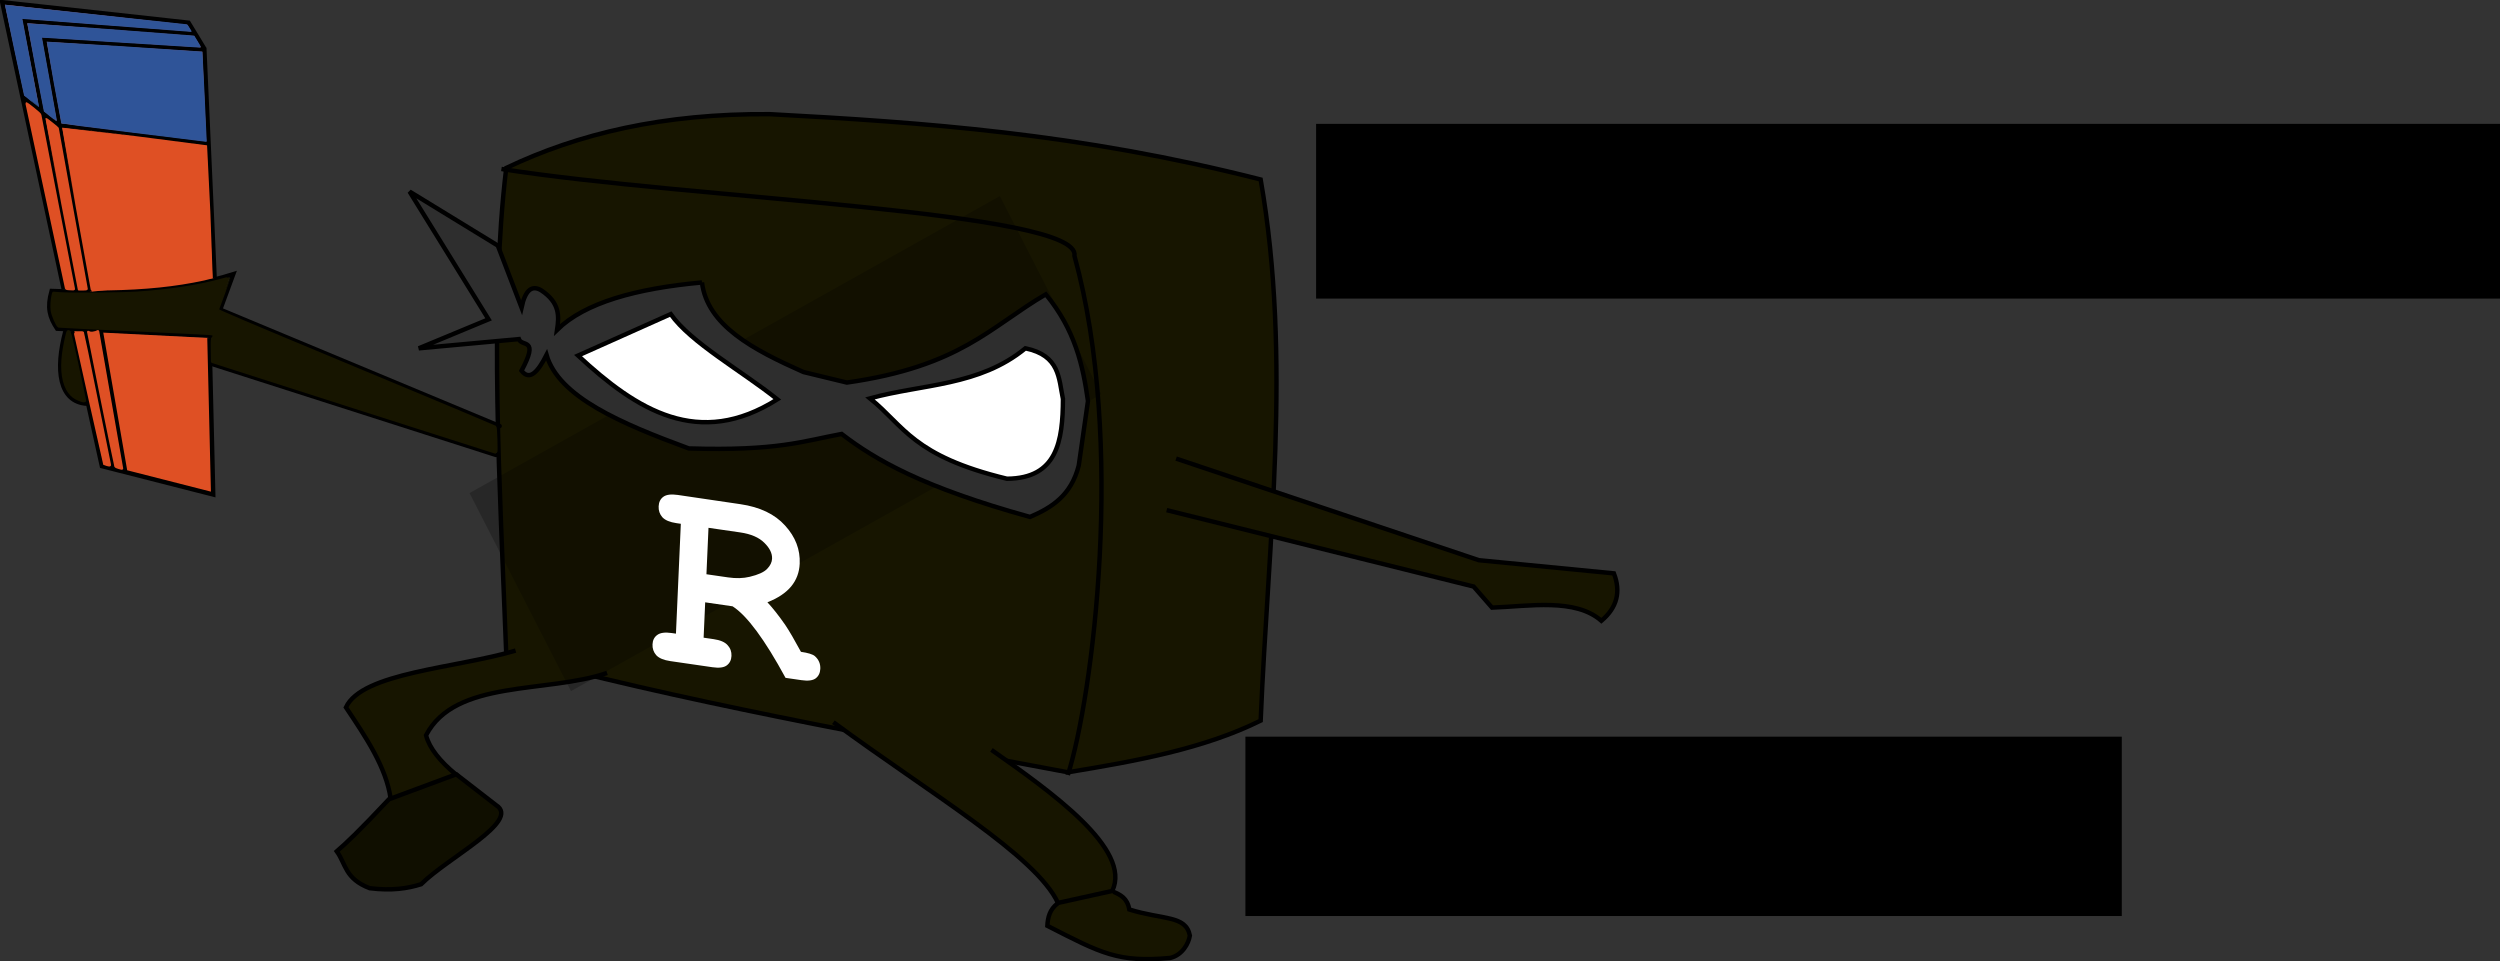 <?xml version="1.0" encoding="UTF-8" standalone="no"?>
<!-- Created with Inkscape (http://www.inkscape.org/) -->

<svg
   xmlns:dc="http://purl.org/dc/elements/1.1/"
   xmlns:cc="http://creativecommons.org/ns#"
   xmlns:rdf="http://www.w3.org/1999/02/22-rdf-syntax-ns#"
   xmlns:svg="http://www.w3.org/2000/svg"
   xmlns="http://www.w3.org/2000/svg"
   xmlns:sodipodi="http://sodipodi.sourceforge.net/DTD/sodipodi-0.dtd"
   xmlns:inkscape="http://www.inkscape.org/namespaces/inkscape"
   width="3788.074"
   height="1456.677"
   id="svg2"
   version="1.1"
   inkscape:version="0.48.2 r9819"
   sodipodi:docname="AngryRubber.svg"
   inkscape:export-filename="/home/serafin/AngryRubber.png"
   inkscape:export-xdpi="90"
   inkscape:export-ydpi="90">
  <rect width="100%" height="100%" fill="#333333" stroke="none"/>
  <defs
     id="defs4">
    <inkscape:perspective
       sodipodi:type="inkscape:persp3d"
       inkscape:vp_x="-0.97484 : 701.24102 : 1"
       inkscape:vp_y="0 : 1000 : 0"
       inkscape:vp_z="546.71546 : 890.11719 : 1"
       inkscape:persp3d-origin="372.04724 : 350.78739 : 1"
       id="perspective2985" />
  </defs>
  <sodipodi:namedview
     id="base"
     pagecolor="#ffffff"
     bordercolor="#666666"
     borderopacity="1.0"
     inkscape:pageopacity="0.0"
     inkscape:pageshadow="2"
     inkscape:zoom="0.28474417"
     inkscape:cx="2419.7811"
     inkscape:cy="611.51118"
     inkscape:document-units="px"
     inkscape:current-layer="layer1"
     showgrid="false"
     inkscape:window-width="1366"
     inkscape:window-height="744"
     inkscape:window-x="0"
     inkscape:window-y="24"
     inkscape:window-maximized="1"
     fit-margin-top="0"
     fit-margin-left="0"
     fit-margin-right="0"
     fit-margin-bottom="0" />
  <g
     inkscape:label="Capa 1"
     inkscape:groupmode="layer"
     id="layer1"
     transform="translate(-7.543,-15.944)">
    <g
       id="g3993"
       transform="matrix(6.735,0,0,6.735,-374.397,-1534.244)">
      <path
         sodipodi:nodetypes="cccccccccc"
         inkscape:connector-curvature="0"
         d="m 296.958,404.509 c 5.533,-17.385 13.062,-74.734 1.482,-116.768 1.665,-10.028 -86.44,-12.842 -128.919,-19.56 m 127.437,135.735 c 15.272,-2.518 30.427,-5.229 43.374,-11.622 1.688,-40.581 7.08,-81.161 0,-121.742 -40.802,-10.398 -75.814,-12.836 -110.406,-14.697 -24.007,-0.198 -43.213,4.404 -59.325,12.1 -3.846,32.034 -1.444,71.208 0,109.288 38.387,10.49 82.625,18.473 126.357,26.673 z"
         style="fill:#171500;fill-opacity:1;stroke:#000000;stroke-width:1px;stroke-linecap:butt;stroke-linejoin:miter;stroke-opacity:1"
         id="path3003" />
      <g
         id="g3962">
        <path
           style="fill:#171500;fill-opacity:1;stroke:#000000;stroke-width:1px;stroke-linecap:butt;stroke-linejoin:miter;stroke-opacity:1"
           d="m 294.644,433.422 c -1.764,1.345 -2.203,3.131 -2.305,5.029 12.103,6.2 15.969,8.328 27.662,7.23 2.722,-0.649 4.144,-3.285 4.401,-5.029 -0.903,-4.612 -6.003,-3.494 -13.621,-5.868 -0.461,-2.599 -2.011,-3.292 -3.563,-3.982"
           id="path3960"
           inkscape:connector-curvature="0"
           sodipodi:nodetypes="cccccc" />
        <path
           style="fill:#171500;fill-opacity:1;stroke:#000000;stroke-width:1px;stroke-linecap:butt;stroke-linejoin:miter;stroke-opacity:1"
           d="m 279.768,398.878 c 13.219,9.296 31.702,22.323 27.173,31.732 l -12.211,2.697 c -4.94,-10.651 -28.843,-24.674 -50.526,-40.653"
           id="path3933"
           inkscape:connector-curvature="0"
           sodipodi:nodetypes="cccc" />
      </g>
      <g
         id="g3929">
        <path
           style="fill:#100f00;fill-opacity:1;stroke:#000000;stroke-width:1px;stroke-linecap:butt;stroke-linejoin:miter;stroke-opacity:1"
           d="m 144.626,409.547 c -7.556,8.057 -10.026,10.301 -12.151,12.151 2.062,2.848 1.808,6.158 7.409,8.298 5,0.622 8.522,0.06 11.558,-0.889 6.038,-6.014 22.498,-14.238 16.893,-17.782 l -9.187,-7.113"
           id="path3927"
           inkscape:connector-curvature="0"
           sodipodi:nodetypes="cccccc" />
        <path
           style="fill:#171500;fill-opacity:1;stroke:#000000;stroke-width:1px;stroke-linecap:butt;stroke-linejoin:miter;stroke-opacity:1"
           d="m 172.709,376.536 c -13.44,3.976 -34.541,4.942 -38.17,12.773 4.485,6.72 9.038,13.432 10.059,20.537 l 14.669,-5.449 c -3.525,-2.934 -5.944,-5.868 -6.706,-8.802 6.58,-12.673 27.154,-9.353 40.731,-14.03"
           id="path3925"
           inkscape:connector-curvature="0"
           sodipodi:nodetypes="cccccc" />
      </g>
      <flowRoot
         transform="matrix(0.934,-0.523,0.5,0.976,-83.968,219.751)"
         style="font-size:40px;font-style:normal;font-weight:normal;line-height:125%;letter-spacing:0px;word-spacing:0px;opacity:0.229;fill:#000000;fill-opacity:1;stroke:none;font-family:Sans"
         id="flowRoot3985"
         xml:space="preserve"><flowRegion
           id="flowRegion3987"><rect
             y="206.427"
             x="153.208"
             height="45.655"
             width="127.746"
             id="rect3989" /></flowRegion><flowPara
           id="flowPara3991">MILAN</flowPara></flowRoot>      <g
         transform="translate(-90.008,104.655)"
         id="g3891">
        <path
           style="fill:#2e2e2e;fill-opacity:1;stroke:#000000;stroke-width:1px;stroke-linecap:butt;stroke-linejoin:miter;stroke-opacity:1"
           d="m 304.648,189.059 c 1.182,9.683 11.526,15.137 22.82,20.153 l 9.78,2.371 c 25.595,-3.653 32.269,-12.561 44.751,-19.856 6.58,8.002 8.359,16.004 9.484,24.006 l -2.075,14.522 c -1.717,6.76 -6.127,9.481 -10.966,11.558 -24.142,-6.701 -34.663,-12.753 -42.38,-18.671 -8.731,1.632 -14.443,3.868 -34.378,3.26 -15.197,-5.599 -29.254,-11.554 -32.007,-21.042 -1.877,3.678 -3.754,5.981 -5.631,3.556 4.084,-7.554 0.048,-5.279 -0.593,-7.113 l -22.524,2.075 15.707,-6.52 -17.782,-28.747 19.856,12.151 5.335,13.929 c 0.889,-4.1 2.44,-5.058 4.445,-3.853 4.2,2.786 4.018,5.83 3.556,8.891 6.207,-6.098 17.71,-9.307 32.6,-10.669 z"
           id="path3016"
           inkscape:connector-curvature="0" />
        <g
           id="g3887"
           transform="translate(-0.21,-18.651)">
          <path
             id="path3885"
             d="m 386.066,233.938 c -0.949,-4.633 -0.692,-9.802 -8.446,-11.41 -10.383,8.532 -23.181,8.007 -34.971,11.262 7.738,6.232 9.593,12.94 30.822,18.078 11.328,-0.076 12.556,-8.512 12.596,-17.93 z"
             style="fill:#ffffff;fill-opacity:1;stroke:#000000;stroke-width:1px;stroke-linecap:butt;stroke-linejoin:miter;stroke-opacity:1"
             inkscape:connector-curvature="0" />
          <path
             id="path3883"
             d="m 297.821,214.832 c 4.484,6.392 15.987,12.783 23.995,19.175 -17.67,11.176 -31.595,2.45 -44.846,-9.849 z"
             style="fill:#ffffff;fill-opacity:1;stroke:#000000;stroke-width:1px;stroke-linecap:butt;stroke-linejoin:miter;stroke-opacity:1"
             inkscape:connector-curvature="0" />
        </g>
      </g>
      <path
         sodipodi:nodetypes="cccccccc"
         inkscape:connector-curvature="0"
         id="path3787"
         d="m 321.31,333.342 68.113,22.859 30.377,2.964 c 1.612,4.145 0.709,7.71 -2.815,10.669 -5.873,-5.148 -16.178,-3.275 -24.598,-2.964 l -4.149,-4.742 -69.053,-17.189 0,0"
         style="fill:#171500;fill-opacity:1;stroke:#000000;stroke-width:1px;stroke-linecap:butt;stroke-linejoin:miter;stroke-opacity:1" />
      <path
         id="path3908"
         d="m 71.442,304.646 c -2.37,8.786 -1.405,15.976 4.82,16.346"
         style="fill:none;stroke:#000000;stroke-width:1px;stroke-linecap:round;stroke-linejoin:miter;stroke-opacity:1"
         inkscape:connector-curvature="0" />
      <g
         id="g3917">
        <path
           style="fill:none;stroke:#000000;stroke-width:1px;stroke-linecap:round;stroke-linejoin:miter;stroke-opacity:1"
           d="m 103.904,311.894 64.374,20.624"
           id="path3910"
           inkscape:connector-curvature="0" />
        <path
           style="fill:none;stroke:#000000;stroke-width:1px;stroke-linecap:round;stroke-linejoin:miter;stroke-opacity:1"
           d="m 169.116,326.022 -62.868,-26.195 2.934,-7.963 c -12.029,3.805 -26.054,4.418 -40.865,3.772 -1.051,3.76 -0.479,5.843 1.257,8.487 l 34.813,1.624"
           id="path3825"
           inkscape:connector-curvature="0" />
      </g>
      <path
         sodipodi:nodetypes="cccccccccccccccccccccc"
         inkscape:connector-curvature="0"
         d="m 75.861,304.437 6.287,31.015 m -2.829,-31.12 5.553,31.958 m -11.945,-31.644 6.706,30.386 25.043,6.392 -0.838,-35.206 m -3.248,-68.422 -38.35,-2.934 11.735,60.773 m 29.548,-33.111 -33.739,-4.191 -7.963,-6.392 m 40.865,-10.792 -3.563,-5.868 -41.912,-4.61 13.831,64.545 m 33.949,-2.515 -2.305,-51.343 -36.045,-2.305 10.269,56.791"
         style="fill:#df5024;fill-opacity:1;stroke:#000000;stroke-width:1px;stroke-linecap:butt;stroke-linejoin:miter;stroke-opacity:1"
         id="path3829" />
      <path
         inkscape:connector-curvature="0"
         id="path3838"
         d="m 63.811,252.857 -1.568,-1.261 -2.179,-10.146 c -1.198,-5.58 -2.175,-10.152 -2.169,-10.159 0.009,-0.013 40.252,4.403 40.707,4.466 0.205,0.029 0.218,0.044 0.64,0.741 l 0.431,0.712 -0.326,-0.033 c -0.179,-0.018 -8.66,-0.668 -18.846,-1.445 -10.186,-0.777 -18.61,-1.423 -18.721,-1.436 -0.185,-0.022 -0.199,-0.015 -0.173,0.09 0.081,0.331 3.806,19.699 3.791,19.714 -0.01,0.01 -0.723,-0.55 -1.586,-1.244 z"
         style="fill:#2f5498;fill-opacity:1;stroke:#2f5498;stroke-width:0.262;stroke-linecap:round;stroke-linejoin:round;stroke-miterlimit:4;stroke-opacity:1;stroke-dasharray:none" />
      <path
         inkscape:connector-curvature="0"
         id="path3840"
         d="m 68.033,256.246 -1.334,-1.074 -1.9,-9.836 c -1.045,-5.41 -1.887,-9.848 -1.872,-9.863 0.02,-0.021 35.431,2.662 37.12,2.812 l 0.294,0.026 0.737,1.211 c 0.663,1.09 0.725,1.213 0.623,1.226 -0.063,0.008 -8.047,-0.494 -17.743,-1.115 -9.696,-0.621 -17.701,-1.123 -17.789,-1.115 l -0.16,0.015 1.69,9.325 c 0.929,5.129 1.685,9.356 1.679,9.393 -0.006,0.037 -0.611,-0.416 -1.345,-1.006 l 0,0 z"
         style="fill:#2f5498;fill-opacity:1;stroke:#2f5498;stroke-width:0.262;stroke-linecap:round;stroke-linejoin:round;stroke-miterlimit:4;stroke-opacity:1;stroke-dasharray:none" />
      <path
         inkscape:connector-curvature="0"
         id="path3842"
         d="m 86.719,259.911 c -8.84,-1.102 -16.092,-2.024 -16.115,-2.05 -0.046,-0.052 -3.331,-18.195 -3.3,-18.222 0.025,-0.021 34.834,2.205 34.858,2.23 0.01,0.01 0.209,4.285 0.442,9.501 0.233,5.215 0.439,9.724 0.457,10.02 l 0.033,0.537 -0.151,-0.006 c -0.083,-0.003 -7.384,-0.907 -16.224,-2.009 l 0,0 z"
         style="fill:#2f5498;fill-opacity:1;stroke:#2f5498;stroke-width:0.262;stroke-linecap:round;stroke-linejoin:round;stroke-miterlimit:4;stroke-opacity:1;stroke-dasharray:none" />
      <path
         inkscape:connector-curvature="0"
         id="path3844"
         d="m 77.332,295.056 c -0.195,-0.853 -6.49,-35.945 -6.454,-35.981 0.037,-0.037 32.178,3.918 32.218,3.964 0.041,0.048 1.326,29.516 1.289,29.554 -0.025,0.025 -0.837,0.215 -1.804,0.423 -6.439,1.385 -13.134,2.077 -21.513,2.227 l -3.678,0.066 -0.058,-0.252 0,0 z"
         style="fill:#df5024;fill-opacity:1;stroke:#df5024;stroke-width:0.524;stroke-linecap:round;stroke-linejoin:round;stroke-miterlimit:4;stroke-opacity:1;stroke-dasharray:none" />
      <path
         inkscape:connector-curvature="0"
         id="path3846"
         d="m 70.776,276.14 c -2.032,-10.525 -3.681,-19.148 -3.665,-19.164 0.038,-0.035 2.536,1.943 2.568,2.033 0.04,0.113 6.526,36.054 6.526,36.163 0,0.06 -0.364,0.104 -0.867,0.104 l -0.867,0 -3.695,-19.136 z"
         style="fill:#df5024;fill-opacity:1;stroke:#df5024;stroke-width:0.524;stroke-linecap:round;stroke-linejoin:round;stroke-miterlimit:4;stroke-opacity:1;stroke-dasharray:none" />
      <path
         inkscape:connector-curvature="0"
         id="path3848"
         d="m 72.156,295.199 c -0.453,-0.032 -0.549,-0.075 -0.597,-0.269 -0.144,-0.578 -8.869,-41.37 -8.869,-41.464 0,-0.059 0.68,0.439 1.512,1.106 1.109,0.889 1.528,1.288 1.57,1.495 0.032,0.156 1.735,8.982 3.783,19.615 2.049,10.633 3.745,19.391 3.77,19.463 0.046,0.134 -0.003,0.136 -1.169,0.054 z"
         style="fill:#df5024;fill-opacity:1;stroke:#df5024;stroke-width:0.524;stroke-linecap:round;stroke-linejoin:round;stroke-miterlimit:4;stroke-opacity:1;stroke-dasharray:none" />
      <path
         inkscape:connector-curvature="0"
         id="path3850"
         d="m 80.676,334.725 c -0.279,-0.077 -0.525,-0.158 -0.547,-0.18 -0.022,-0.022 -1.481,-6.569 -3.242,-14.547 -1.761,-7.978 -3.225,-14.582 -3.253,-14.674 -0.043,-0.14 0.094,-0.186 0.815,-0.274 0.477,-0.058 0.894,-0.077 0.927,-0.041 0.033,0.035 1.393,6.665 3.022,14.734 1.629,8.068 2.986,14.775 3.015,14.905 0.063,0.273 -0.003,0.279 -0.737,0.078 l 0,0 z"
         style="fill:#df5024;fill-opacity:1;stroke:#df5024;stroke-width:0.524;stroke-linecap:round;stroke-linejoin:round;stroke-miterlimit:4;stroke-opacity:1;stroke-dasharray:none" />
      <path
         sodipodi:nodetypes="ccccssc"
         inkscape:connector-curvature="0"
         id="path3852"
         d="m 83.39,335.414 c -0.342,-0.098 -0.661,-0.246 -0.708,-0.328 -0.102,-0.177 -6.077,-29.766 -6.127,-30.24 0.283,0.137 0.465,0.267 1.051,0.192 1.049,-0.135 1.119,-0.501 1.168,-0.287 0.062,0.27 5.394,30.725 5.394,30.807 0,0.076 -0.035,0.07 -0.779,-0.143 z"
         style="fill:#df5024;fill-opacity:1;stroke:#df5024;stroke-width:0.524;stroke-linecap:round;stroke-linejoin:round;stroke-miterlimit:4;stroke-opacity:1;stroke-dasharray:none" />
      <path
         inkscape:connector-curvature="0"
         id="path3921"
         d="m 136.322,321.681 -31.785,-10.195 -0.041,-2.554 c -0.035,-2.214 -0.009,-2.578 0.199,-2.73 0.14,-0.103 0.219,-0.326 0.189,-0.538 -0.045,-0.317 -0.152,-0.376 -0.866,-0.473 -0.448,-0.061 -8.25,-0.447 -17.337,-0.858 -9.087,-0.411 -16.602,-0.775 -16.7,-0.808 -0.34,-0.116 -1.37,-2.503 -1.505,-3.486 -0.123,-0.898 -0.024,-2.535 0.209,-3.464 l 0.105,-0.418 1.202,0.099 c 2.389,0.198 13.969,0.113 17.577,-0.128 7.251,-0.485 13.737,-1.474 18.892,-2.881 0.896,-0.244 1.648,-0.426 1.671,-0.402 0.033,0.033 -2.093,5.915 -2.553,7.064 -0.079,0.196 5.317,2.491 31.142,13.246 17.18,7.154 31.28,13.049 31.333,13.099 0.148,0.14 0.324,5.649 0.18,5.635 -0.07,-0.007 -14.431,-4.6 -31.912,-10.207 z"
         style="fill:#171500;fill-opacity:1;stroke:#171500;stroke-width:0.741;stroke-linecap:round;stroke-linejoin:round;stroke-miterlimit:4;stroke-opacity:1;stroke-dasharray:none" />
      <path
         inkscape:connector-curvature="0"
         id="path3923"
         d="m 74.508,319.991 c -1.012,-0.416 -1.49,-0.778 -2.126,-1.61 -1.368,-1.789 -1.849,-4.913 -1.343,-8.716 0.174,-1.306 0.622,-3.559 0.919,-4.622 0.232,-0.831 0.518,0.177 2.098,7.41 0.921,4.217 1.671,7.717 1.667,7.778 -0.013,0.185 -0.337,0.121 -1.215,-0.24 l 0,0 z"
         style="fill:#171500;fill-opacity:1;stroke:#171500;stroke-width:0.741;stroke-linecap:round;stroke-linejoin:round;stroke-miterlimit:4;stroke-opacity:1;stroke-dasharray:none" />
      <g
         id="flowRoot3941"
         style="font-size:40px;font-style:normal;font-variant:normal;font-weight:bold;font-stretch:normal;line-height:125%;letter-spacing:0px;word-spacing:0px;fill:#ffffff;fill-opacity:1;stroke:none;font-family:Courier New;-inkscape-font-specification:Courier New Bold"
         transform="matrix(1.555,0.226,-0.07,1.578,-57.424,-372.188)">
        <path
           inkscape:connector-curvature="0"
           id="path3950"
           d="m 195.215,439.64 0,5.039 1.445,0 c 0.964,10e-6 1.647,0.189 2.051,0.566 0.417,0.365 0.625,0.846 0.625,1.445 -1e-5,0.586 -0.208,1.068 -0.625,1.445 -0.404,0.365 -1.087,0.547 -2.051,0.547 l -6.074,0 c -0.964,0 -1.654,-0.182 -2.07,-0.547 -0.404,-0.378 -0.605,-0.866 -0.605,-1.465 0,-0.586 0.208,-1.061 0.625,-1.426 0.417,-0.378 1.1,-0.566 2.051,-0.566 l 0.625,0 0,-15.664 -0.625,0 c -0.964,2e-5 -1.654,-0.182 -2.07,-0.547 -0.404,-0.378 -0.605,-0.866 -0.605,-1.465 0,-0.599 0.202,-1.081 0.605,-1.445 0.417,-0.378 1.107,-0.566 2.07,-0.566 l 9.062,0.019 c 2.825,3e-5 5.013,0.703 6.562,2.109 1.562,1.393 2.344,3.092 2.344,5.098 -2e-5,1.25 -0.365,2.389 -1.094,3.418 -0.729,1.016 -1.829,1.921 -3.301,2.715 0.846,0.742 1.751,1.693 2.715,2.852 0.599,0.742 1.406,1.901 2.422,3.477 1.016,10e-6 1.686,0.104 2.012,0.312 0.586,0.404 0.879,0.97 0.879,1.699 -2e-5,0.586 -0.202,1.068 -0.605,1.445 -0.404,0.365 -1.087,0.547 -2.051,0.547 l -2.285,0 c -3.242,-5.013 -5.931,-8.027 -8.066,-9.043 l -3.965,0 m 0,-4.004 3.125,0 c 1.159,2e-5 2.194,-0.176 3.105,-0.527 1.224,-0.469 2.044,-0.964 2.461,-1.484 0.43,-0.521 0.645,-1.035 0.645,-1.543 -2e-5,-0.755 -0.404,-1.452 -1.211,-2.09 -0.807,-0.651 -1.986,-0.977 -3.535,-0.977 l -4.59,0 0,6.621" />
      </g>
    </g>
    <flowRoot
       xml:space="preserve"
       id="flowRoot4029"
       style="font-size:40px;font-style:normal;font-weight:normal;line-height:125%;letter-spacing:0px;word-spacing:0px;fill:#000000;fill-opacity:1;stroke:none;font-family:Sans"
       transform="matrix(2.605,0,0,2.605,-3377.605,31.811)"><flowRegion
         id="flowRegion4031"><rect
           id="rect4033"
           width="697.139"
           height="101.631"
           x="2065.012"
           y="65.955" /></flowRegion><flowPara
         id="flowPara4035"
         style="font-weight:bold;-inkscape-font-specification:Sans Bold">Angry Rubber ha ocultado una </flowPara><flowPara
         id="flowPara4037"
         style="font-weight:bold;-inkscape-font-specification:Sans Bold">de nuestras páginas</flowPara></flowRoot>    <flowRoot
       xml:space="preserve"
       id="flowRoot4029-9"
       style="font-size:40px;font-style:normal;font-weight:normal;line-height:125%;letter-spacing:0px;word-spacing:0px;fill:#000000;fill-opacity:1;stroke:none;font-family:Sans"
       transform="matrix(2.605,0,0,2.605,-3484.716,960.348)"><flowRegion
         id="flowRegion4031-7"><rect
           id="rect4033-1"
           width="509.75"
           height="104.327"
           x="2065.012"
           y="65.955" /></flowRegion><flowPara
         id="flowPara4037-3"
         style="font-weight:bold;-inkscape-font-specification:Sans Bold">Página no encontrada</flowPara><flowPara
         id="flowPara4071"
         style="font-weight:bold;-inkscape-font-specification:Sans Bold">Error 404: Not Found</flowPara></flowRoot>  </g>
</svg>
